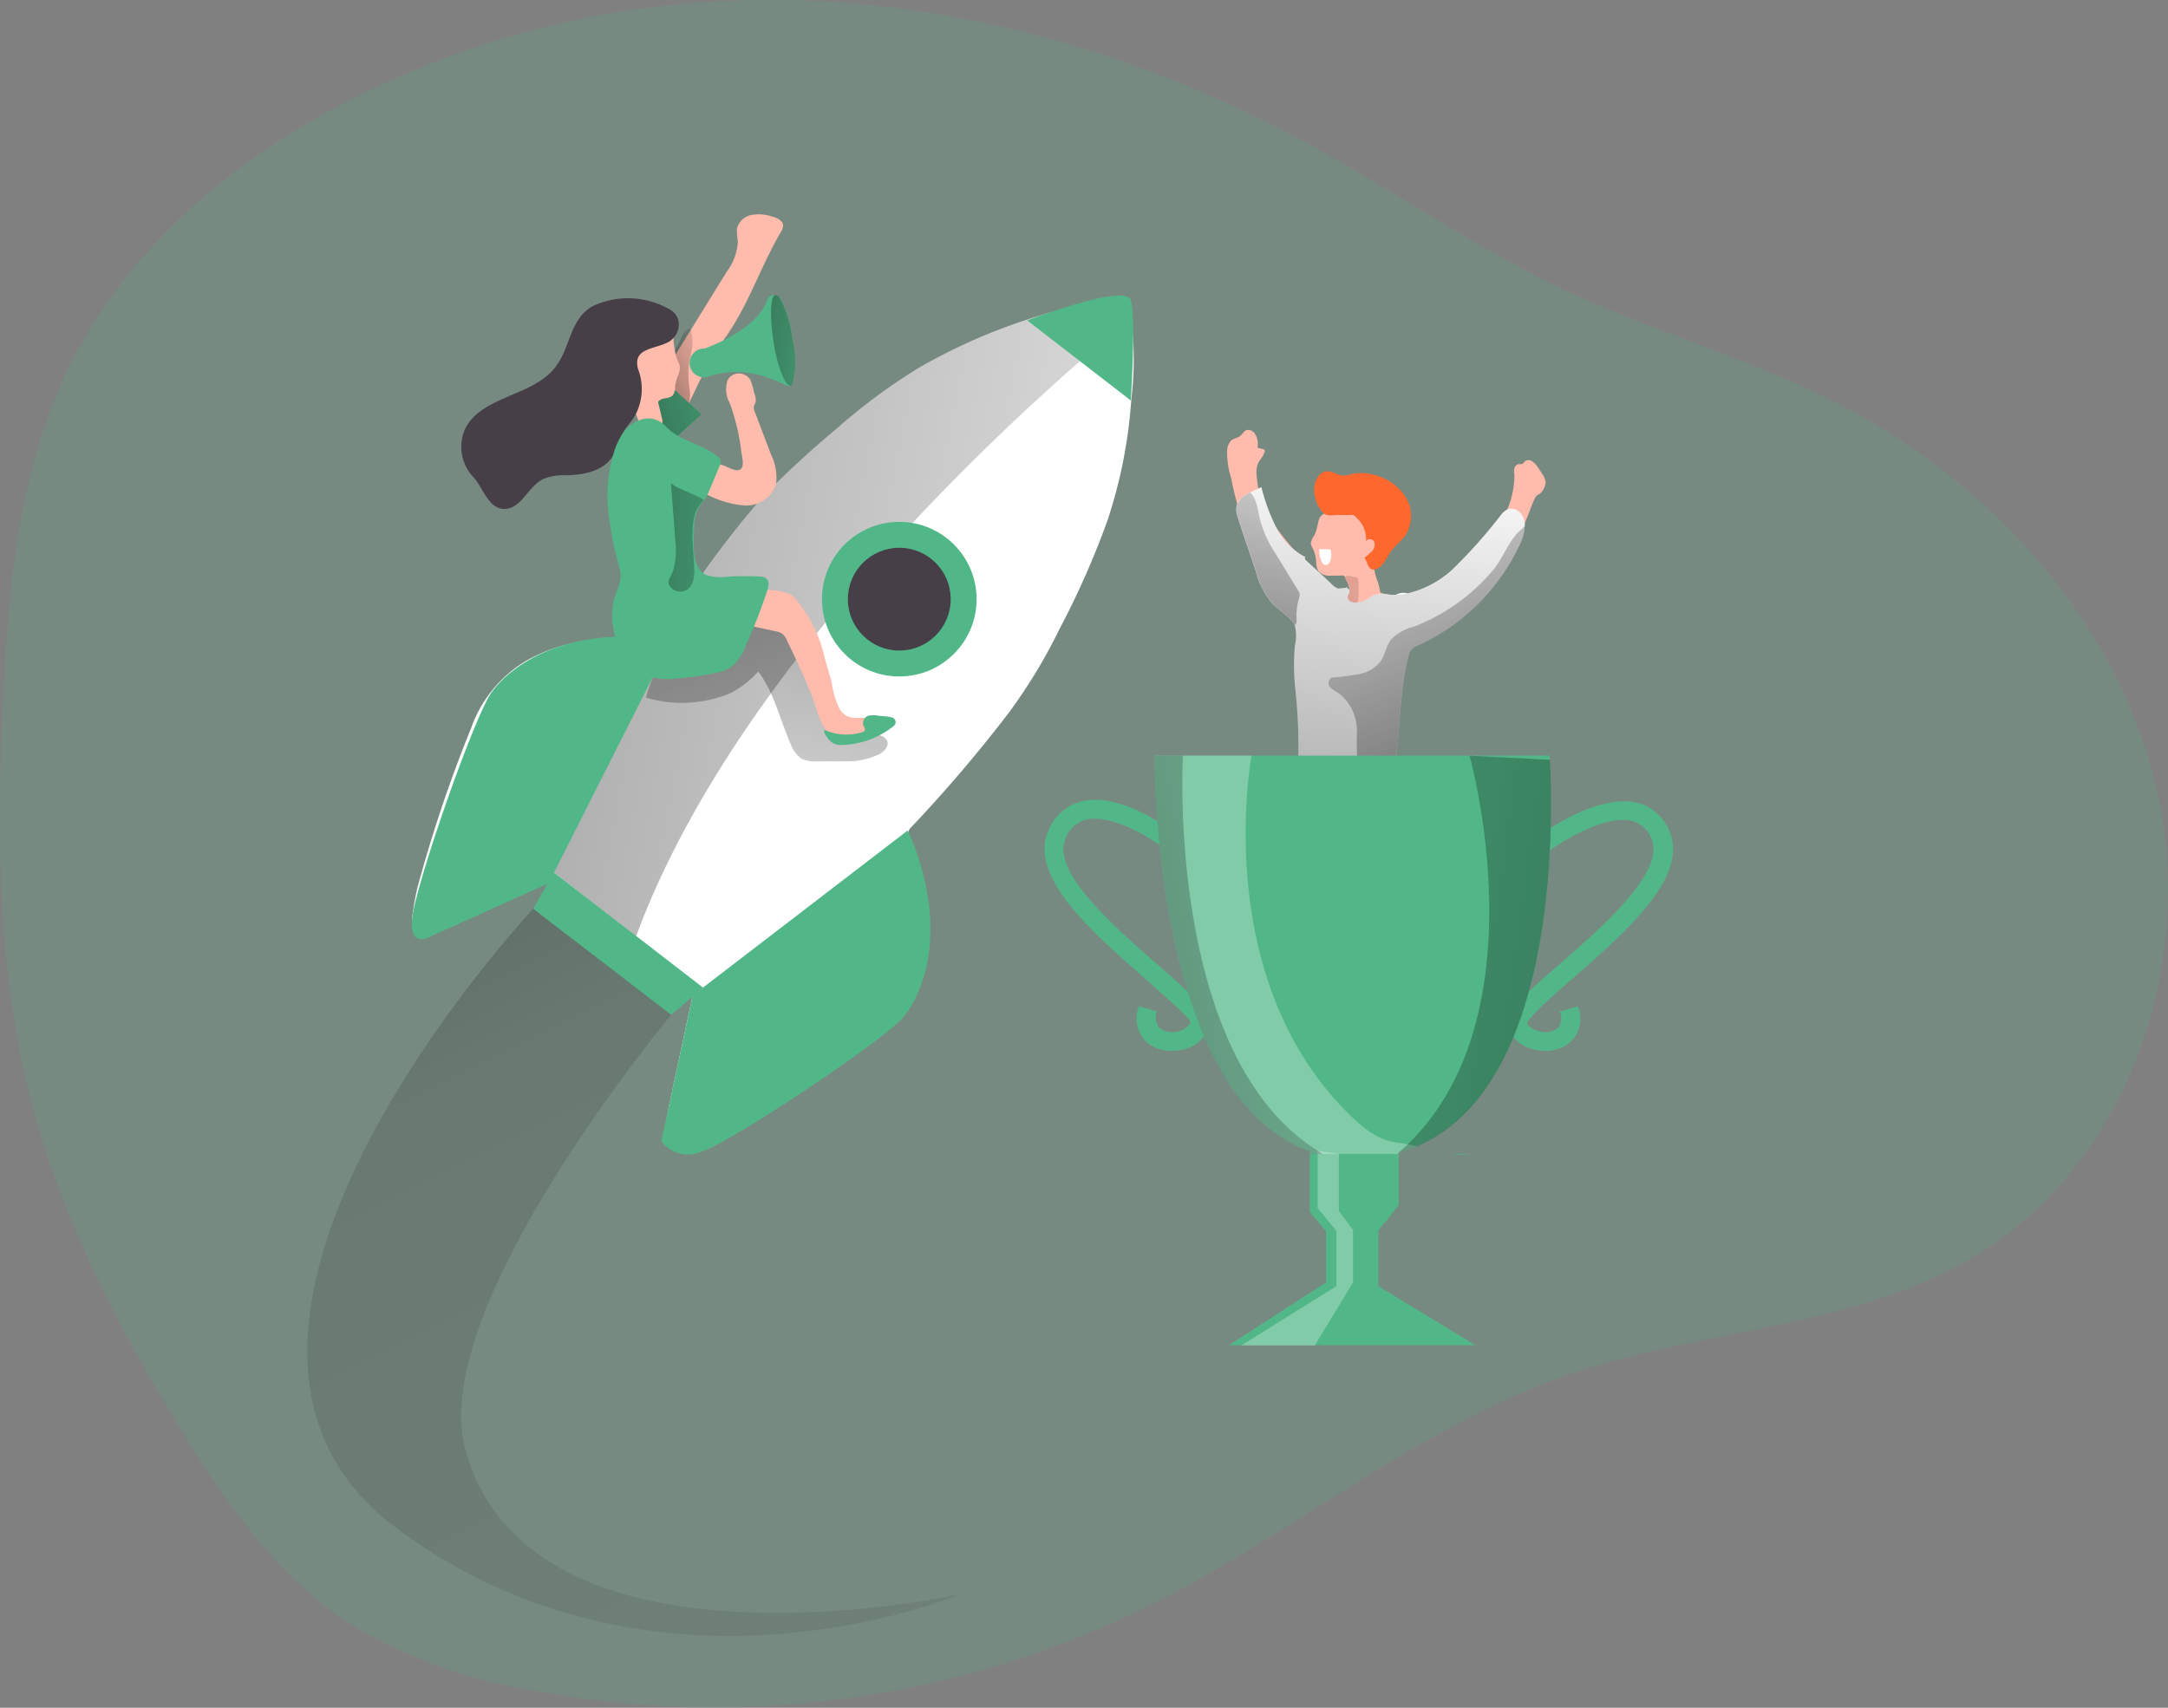 <svg id="Layer_1" data-name="Layer 1" xmlns="http://www.w3.org/2000/svg" xmlns:xlink="http://www.w3.org/1999/xlink" viewBox="0 0 165.72 130.57"><rect x="0" y="0" width="165.72" height="130.57" fill="#808080" stroke="none"/><defs><linearGradient id="linear-gradient" x1="112.39" y1="84.59" x2="115.37" y2="48.83" gradientUnits="userSpaceOnUse"><stop offset="0.01"/><stop offset="0.08" stop-opacity="0.69"/><stop offset="0.21" stop-opacity="0.32"/><stop offset="1" stop-opacity="0"/></linearGradient><linearGradient id="linear-gradient-2" x1="102.11" y1="70.71" x2="112.72" y2="37.22" xlink:href="#linear-gradient"/><linearGradient id="linear-gradient-3" x1="-58.18" y1="334.05" x2="-85.23" y2="311.44" gradientTransform="translate(215.85 -254.06) rotate(5.04)" xlink:href="#linear-gradient"/><linearGradient id="linear-gradient-4" x1="30.19" y1="52.82" x2="124.07" y2="71.49" gradientUnits="userSpaceOnUse"><stop offset="0.01"/><stop offset="0.13" stop-opacity="0.69"/><stop offset="0.25" stop-opacity="0.32"/><stop offset="1" stop-opacity="0"/></linearGradient><linearGradient id="linear-gradient-5" x1="70.48" y1="49.47" x2="64.78" y2="95.84" xlink:href="#linear-gradient-4"/><linearGradient id="linear-gradient-6" x1="25.44" y1="64.52" x2="109.06" y2="231.77" xlink:href="#linear-gradient"/><linearGradient id="linear-gradient-7" x1="70.72" y1="93.7" x2="136.2" y2="81.86" xlink:href="#linear-gradient-4"/><linearGradient id="linear-gradient-8" x1="152.97" y1="92.09" x2="74.08" y2="81.05" xlink:href="#linear-gradient-4"/><linearGradient id="linear-gradient-9" x1="362.8" y1="-151.94" x2="370" y2="-154.28" gradientTransform="translate(-274.08 254.53) rotate(-9.52)" xlink:href="#linear-gradient-4"/><linearGradient id="linear-gradient-10" x1="360.02" y1="-149.42" x2="374.22" y2="-151.35" gradientTransform="translate(-283.46 239.87) rotate(-9.52)" xlink:href="#linear-gradient-4"/><linearGradient id="linear-gradient-11" x1="356.46" y1="-142.2" x2="375.1" y2="-138.08" gradientTransform="translate(-274.08 254.53) rotate(-9.52)" xlink:href="#linear-gradient-4"/><linearGradient id="linear-gradient-12" x1="369.53" y1="-155.48" x2="381.05" y2="-151.93" gradientTransform="translate(-274.08 254.53) rotate(-9.52)" xlink:href="#linear-gradient-4"/></defs><title>14</title><path d="M33.54,23.71c-7.89,4.46-14.88,10.87-18.87,19S10,59.88,9.58,68.8c-.42,10-.37,20,2.08,29.7,2.27,8.93,6.54,17.23,11.33,25.1,3.52,5.78,7.49,11.54,13.17,15.23a38.4,38.4,0,0,0,13.57,5,75,75,0,0,0,47.77-6.54c11-5.52,20.56-13.75,32.17-17.66,10.19-3.43,21.63-3.44,30.81-9,11.44-7,16.68-21.94,13.88-35.05s-12.65-24-24.59-30.12C143,42,135.68,40,128.86,36.77s-13.05-7.65-19.7-11.24C85.4,12.68,57.48,10.17,33.54,23.71Z" transform="translate(-9.38 -14.66)" fill="#52b788" opacity="0.18" style="isolation:isolate"/><path d="M115,60l1.33.56a2,2,0,0,1,1.17.87,2,2,0,0,1-.07,1.37c-.18.59-.39,1.18-.62,1.76-.3.77-.65,1.53-.88,2.32a16.81,16.81,0,0,0-.24,6.09c0,.66-.84,1-1.49,1.09a7.22,7.22,0,0,1-3.69-.19.79.79,0,0,1-.3-.16.68.68,0,0,1-.14-.49C110,72.13,110,71,109.85,70a8.85,8.85,0,0,0-.33-1.61,15.38,15.38,0,0,1-.26-1.56c-.09-.42-.22-.83-.29-1.25a2.37,2.37,0,0,1,.09-1.27c.18-.44.43-.85.65-1.27a12.57,12.57,0,0,0,.62-1.41,3.89,3.89,0,0,1,.43-1,2.53,2.53,0,0,1,1.95-.9A5.37,5.37,0,0,1,115,60Z" transform="translate(-9.38 -14.66)" fill="#ffbbab"/><path d="M106.81,54.83a6.18,6.18,0,0,1-.91-1.57,8.67,8.67,0,0,1-.46-2.24,1.88,1.88,0,0,1,.06-.82c.13-.36.45-.63.55-1a.17.17,0,0,0,0-.12S106,49,105.92,49l-.42-.11a1.43,1.43,0,0,0-.16-1,.62.62,0,0,0-.58-.36c-.26,0-.39.33-.61.48s-.46.17-.65.32a1.2,1.2,0,0,0-.32.8,6.38,6.38,0,0,0,.32,2.12,19.34,19.34,0,0,0,.58,2.36,19.16,19.16,0,0,0,3.62,6.51c.62.73,3,3.61,3.94,2.87,1.33-1,.46-2.65-.46-3.44A26.38,26.38,0,0,1,106.81,54.83Z" transform="translate(-9.38 -14.66)" fill="#ffbbab"/><path d="M112.4,59.52c-.45.69-.89,1.4-1.3,2.12a1,1,0,0,0-.18.75.74.74,0,0,0,.38.38,2.27,2.27,0,0,0,2.18-.18A7.49,7.49,0,0,0,115.13,61a3.38,3.38,0,0,1,.92-.85,1.17,1.17,0,0,1,1.2,0,.73.73,0,0,1,.17,1.08c0-.32-.39-.52-.7-.44a1.44,1.44,0,0,0-.71.63,10.59,10.59,0,0,0-.66,1.07,3.11,3.11,0,0,0-.35.87,2.84,2.84,0,0,0,.75,2.08,2.68,2.68,0,0,1,.44.74,2.59,2.59,0,0,1-.1,1.29,17.5,17.5,0,0,0-.27,5.36,1.12,1.12,0,0,1-.21,1,1,1,0,0,1-.68.21c-1.15,0-2.29-.26-3.45-.23a19.17,19.17,0,0,1-2.14.11.31.31,0,0,1-.33-.41,22.3,22.3,0,0,0,.15-6,13.78,13.78,0,0,1-.44-2.77,1.36,1.36,0,0,1,.11-.6,2.15,2.15,0,0,1,.35-.5,7.92,7.92,0,0,0,1.58-3.11" transform="translate(-9.38 -14.66)" fill="#fff"/><path d="M115.31,68.77a1.08,1.08,0,0,1-.39.88,1.83,1.83,0,0,0-.24.13c-.15.14-.13.38-.16.58a3.06,3.06,0,0,1-.58,1,.89.89,0,0,0,0,1.09c.18.18.48.21.63.42s0,.89.31,1.1a.46.46,0,0,0,.57-.18,1.31,1.31,0,0,0,.17-.62q.35-3.37.64-6.77a.73.73,0,0,0-.19-.67c-.15-.21-.35-.61-.57-.72-.25.37-.06,1.17-.06,1.6C115.4,67.34,115.37,68.06,115.31,68.77Z" transform="translate(-9.38 -14.66)" fill="#020202" opacity="0.1"/><path d="M109.83,55.62a1.26,1.26,0,0,0-.25.58,1.14,1.14,0,0,0,.16.42,2.83,2.83,0,0,1,.25,1,1.36,1.36,0,0,0,.19.74,1.14,1.14,0,0,0,.88.31h.74a.5.5,0,0,1,.27,0,.44.44,0,0,1,.19.19,5.3,5.3,0,0,1,.41,1.7.62.62,0,0,0,.13.27A.52.52,0,0,0,113,61a2.21,2.21,0,0,0,1.62,0,.62.62,0,0,0,.33-.24.68.68,0,0,0,0-.45,8.15,8.15,0,0,0-.26-1.19,4.32,4.32,0,0,1-.32-1.61c0-.49.27-.94.35-1.42a2.39,2.39,0,0,0-1.41-2.46,2.84,2.84,0,0,0-2.46.18c-.27.14-.49.21-.62.5S110.07,55.21,109.83,55.62Z" transform="translate(-9.38 -14.66)" fill="#ffbbab"/><path d="M109.9,52.64a2.6,2.6,0,0,1-.07-.56c0-.64.37-1.37,1-1.39.45,0,.85.34,1.31.34a3.73,3.73,0,0,0,.56-.12,3.27,3.27,0,0,1,1.46,0,4.05,4.05,0,0,1,2.58,1.62,2.74,2.74,0,0,1,.1,3c-.33.5-.84.86-1.19,1.35a10.13,10.13,0,0,1-.55.89c-.18.21-.6.55-.9.4s-.32-.64-.53-.85a7.31,7.31,0,0,0,.59-.52.7.7,0,0,0,.16-.72c-.12-.24-.53-.29-.63,0a2.2,2.2,0,0,0-.7-1.82.9.9,0,0,0-.26-.22.91.91,0,0,0-.33,0c-.31,0-.61,0-.92,0-.53,0-.79.15-1.17-.3A2.42,2.42,0,0,1,109.9,52.64Z" transform="translate(-9.38 -14.66)" fill="#fc682d"/><path d="M112.9,58.77a.32.32,0,0,1,.23.07.38.38,0,0,1,.08.24,7.39,7.39,0,0,1,0,1.33,1.07,1.07,0,0,1-.09.34.35.35,0,0,1-.29.18c-.13,0-.24-.11-.38-.14a.5.5,0,0,0-.42.1,1.87,1.87,0,0,0-.3.33A6.56,6.56,0,0,1,111,62a6.22,6.22,0,0,1,.8-1.71.81.81,0,0,1,.36-.35c.12,0,.27,0,.35-.13s0-.38-.09-.55-.32-.41-.18-.53S112.78,58.76,112.9,58.77Z" transform="translate(-9.38 -14.66)" fill="#e0a194"/><path d="M122.54,56.41a11.24,11.24,0,0,0,1.1-1.19,6.84,6.84,0,0,0,1.5-4.25,1.25,1.25,0,0,1,0-.51.43.43,0,0,1,.35-.32.81.81,0,0,0,.22,0c.11,0,.16-.15.25-.23a.47.47,0,0,1,.5,0,1.38,1.38,0,0,1,.39.37c.16.22.32.45.46.68a1.19,1.19,0,0,1,.22.6,1.36,1.36,0,0,1-.49.89c-.31,0-.55.83-.63,1-.16.45-.34.9-.54,1.33a19,19,0,0,1-5.16,6.72c-.74.61-3.54,3-4.38,2.15-1.15-1.22,0-2.69,1-3.32A26,26,0,0,0,122.54,56.41Z" transform="translate(-9.38 -14.66)" fill="#ffbbab"/><path d="M110.45,56.66a3.37,3.37,0,0,1,.55,0,.08.08,0,0,1,.07,0,.05.05,0,0,1,0,0,1.3,1.3,0,0,1,0,.87.67.67,0,0,1-.19.28.29.29,0,0,1-.32,0,.51.51,0,0,1-.16-.24,1.7,1.7,0,0,1-.17-.91.06.06,0,0,1,0,0l0,0a.78.78,0,0,1,.34,0" transform="translate(-9.38 -14.66)" fill="#fff"/><path d="M109.27,57.34l-.09,0A.06.06,0,0,1,109.27,57.34Z" transform="translate(-9.38 -14.66)" fill="#52b788"/><path d="M125.93,54.89a3.6,3.6,0,0,1-.45,1.54A15.76,15.76,0,0,1,117.77,64a1.23,1.23,0,0,0-.51.32,1.26,1.26,0,0,0-.21.47c-.77,3-.6,6.06-1.15,9.06a1.18,1.18,0,0,1-.31.72,1.23,1.23,0,0,1-.91.21l-.65,0a44.76,44.76,0,0,1-4.61-.49,1.07,1.07,0,0,1-.71-.32,1.09,1.09,0,0,1-.1-.78,41,41,0,0,0-.25-6.17,17.68,17.68,0,0,1,0-3,3.12,3.12,0,0,0,0-1.52,1.42,1.42,0,0,0-.24-.4,15.5,15.5,0,0,0-1.38-1.17,6.28,6.28,0,0,1-1.38-2.63c-.46-1.38-.94-2.75-1.38-4.13-.33-1,.19-1.47.94-1.85.27-.14.57-.27.88-.41A15,15,0,0,0,106.94,55a5.1,5.1,0,0,0,2.24,2.26.06.06,0,0,0-.06.06.23.23,0,0,0,.1.19c.67.62,1.35,1.23,2,1.86a1.16,1.16,0,0,0,.45.29c.2,0,.89-.18.86.19a.13.13,0,0,1,0,.06c0,.13-.12.23-.14.36a.4.4,0,0,0,.23.38.81.81,0,0,0,.46.08,1.72,1.72,0,0,0,.51-.11c.27-.11.49-.3.75-.43a2.09,2.09,0,0,1,1.24-.07,5,5,0,0,0,1.34-.08,7.76,7.76,0,0,0,3.43-1.79,39.06,39.06,0,0,0,3.78-4.24,1.38,1.38,0,0,1,.49-.41.9.9,0,0,1,.94.24A1.34,1.34,0,0,1,125.93,54.89Z" transform="translate(-9.38 -14.66)" fill="#fff"/><path d="M125.93,54.89a3.6,3.6,0,0,1-.45,1.54A15.76,15.76,0,0,1,117.77,64a1.23,1.23,0,0,0-.51.32,1.26,1.26,0,0,0-.21.47c-.77,3-.6,6.06-1.15,9.06a1.18,1.18,0,0,1-.31.72,1.23,1.23,0,0,1-.91.21l-.65,0a44.76,44.76,0,0,1-4.61-.49,1.07,1.07,0,0,1-.71-.32,1.09,1.09,0,0,1-.1-.78,41,41,0,0,0-.25-6.17,17.68,17.68,0,0,1,0-3,3.12,3.12,0,0,0,0-1.52,1.42,1.42,0,0,0-.24-.4,15.5,15.5,0,0,0-1.38-1.17,6.28,6.28,0,0,1-1.38-2.63c-.46-1.38-.94-2.75-1.38-4.13-.33-1,.19-1.47.94-1.85.27-.14.57-.27.88-.41A15,15,0,0,0,106.94,55a5.1,5.1,0,0,0,2.24,2.26.06.06,0,0,0-.06.06.23.23,0,0,0,.1.19c.67.62,1.35,1.23,2,1.86a1.16,1.16,0,0,0,.45.29c.2,0,.89-.18.86.19a.13.13,0,0,1,0,.06c0,.13-.12.23-.14.36a.4.4,0,0,0,.23.38.81.81,0,0,0,.46.08,1.72,1.72,0,0,0,.51-.11c.27-.11.49-.3.75-.43a2.09,2.09,0,0,1,1.24-.07,5,5,0,0,0,1.34-.08,7.76,7.76,0,0,0,3.43-1.79,39.06,39.06,0,0,0,3.78-4.24,1.38,1.38,0,0,1,.49-.41.9.9,0,0,1,.94.24A1.34,1.34,0,0,1,125.93,54.89Z" transform="translate(-9.38 -14.66)" fill="url(#linear-gradient)"/><path d="M108.38,62.46c-.08-.12-.15-.25-.24-.36a15.5,15.5,0,0,0-1.38-1.17,6.28,6.28,0,0,1-1.38-2.63c-.46-1.38-.94-2.75-1.38-4.13-.33-1,.19-1.47.94-1.85a1.53,1.53,0,0,1,.36.51,6.45,6.45,0,0,1,.33,1.31A8.83,8.83,0,0,0,106.89,57c.59.94,1.15,1.9,1.74,2.84a.65.65,0,0,1,.08.17.55.55,0,0,1,0,.28,4.89,4.89,0,0,0-.22,1.14C108.44,61.67,108.57,62.33,108.38,62.46Z" transform="translate(-9.38 -14.66)" fill="url(#linear-gradient-2)"/><path d="M125.93,54.89a3.6,3.6,0,0,1-.45,1.54A15.76,15.76,0,0,1,117.77,64a1.23,1.23,0,0,0-.51.32,1.26,1.26,0,0,0-.21.47c-.77,3-.6,6.06-1.15,9.06a1.18,1.18,0,0,1-.31.72,1.23,1.23,0,0,1-.91.21l-.65,0h0a1,1,0,0,1-.52-.19.86.86,0,0,1-.26-.52,22.86,22.86,0,0,1-.15-3.42,3.63,3.63,0,0,0-1.4-3,2.51,2.51,0,0,1-.63-.43.49.49,0,0,1,0-.68.6.6,0,0,1,.32-.1,15.6,15.6,0,0,0,1.94-.26,2.6,2.6,0,0,0,1.61-1c.33-.5.4-1.14.76-1.62a3.69,3.69,0,0,1,1.79-1,15,15,0,0,0,6.06-4.36c.72-.87,1.27-2.44,2.16-3.09A1.08,1.08,0,0,1,125.93,54.89Z" transform="translate(-9.38 -14.66)" fill="url(#linear-gradient-3)"/><g id="lYf0vm"><path d="M75.45,93.56a87.51,87.51,0,0,1-13.1,7.82l-.65.08-.18,0A1.21,1.21,0,0,1,60.39,100a9.36,9.36,0,0,1,.19-1.08q.87-4.08,1.75-8.15a.46.46,0,0,0-.2-.54L51.66,82.1a.42.42,0,0,0-.51-.06c-.62.32-1.26.61-1.9.9C47,84,44.83,85,42.61,86A1.16,1.16,0,0,1,41,85.37l-.13-.3s0-.11,0-.16a23.88,23.88,0,0,1,.42-2.39A104.76,104.76,0,0,1,45.4,70.31a9.75,9.75,0,0,1,4.19-5.12,12.81,12.81,0,0,1,4.8-1.57,34.71,34.71,0,0,1,3.94-.34c.41,0,.83,0,1.25,0a.66.66,0,0,0,.44-.26c1-1.46,1.94-3,3-4.4a71.83,71.83,0,0,1,4.76-6.07,75.09,75.09,0,0,1,5.56-5.12,44.77,44.77,0,0,1,6.3-4.66,44,44,0,0,1,10.68-4.39c.72-.22,1.45-.41,2.18-.61L94,37.61l.27,0a1.85,1.85,0,0,1,1.54,1.26.59.59,0,0,1,0,.13,7.93,7.93,0,0,1,.14,1,25.78,25.78,0,0,1-.1,5.27A37.12,37.12,0,0,1,94,54.55a64.93,64.93,0,0,1-3.6,8.14,41.68,41.68,0,0,1-3.86,6.4A108.54,108.54,0,0,1,79,77.94a.56.56,0,0,0-.15.61c.18.78.35,1.56.49,2.34a18.14,18.14,0,0,1,.4,4.93A9.82,9.82,0,0,1,75.45,93.56Z" transform="translate(-9.38 -14.66)" fill="#fff"/></g><path d="M58,86.26,51.7,81.35S54.41,73,58.33,63.28c.41,0,.83,0,1.25,0a.66.66,0,0,0,.44-.26c1-1.46,1.94-3,3-4.4a71.83,71.83,0,0,1,4.76-6.07,75.09,75.09,0,0,1,5.56-5.12,44.77,44.77,0,0,1,6.3-4.66,44,44,0,0,1,10.68-4.39c.72-.22,1.45-.41,2.18-.61L94,37.61l.27,0a1.85,1.85,0,0,1,1.54,1.26.59.59,0,0,1,0,.13C92.24,41.9,66.45,63.21,58,86.26Z" transform="translate(-9.38 -14.66)" fill="url(#linear-gradient-4)"/><path d="M65.23,67.65A7.52,7.52,0,0,0,67.34,66c1.23,1.63,1.66,3.71,2.49,5.57a2.2,2.2,0,0,0,.86,1.12,2.43,2.43,0,0,0,1.14.18c.77,0,1.54,0,2.31,0a5.69,5.69,0,0,0,2.38-.51c.41-.2.81-.6.69-1s-.7-.58-1.17-.58a5.75,5.75,0,0,1-1.76-.16A3.08,3.08,0,0,1,72.67,69a12.9,12.9,0,0,1-.78-2.1,24.27,24.27,0,0,0-1.52-3.56A6.68,6.68,0,0,0,69,61.43a2.87,2.87,0,0,0-2.14-.8c-1.42.15-2.34,1.59-3.66,2.13a10.16,10.16,0,0,0-1.83.64,3.71,3.71,0,0,0-.94,1A10.8,10.8,0,0,0,58.76,68,9.65,9.65,0,0,0,65.23,67.65Z" transform="translate(-9.38 -14.66)" fill="url(#linear-gradient-5)"/><path d="M67.36,59.79s2-.18,2.74.55A10.59,10.59,0,0,1,72.43,65c.18.66.4,1.3.55,2a6.61,6.61,0,0,0,.54,1.79,1.44,1.44,0,0,0,.77.69,2.68,2.68,0,0,0,.8.06,6.33,6.33,0,0,1,1,.07.39.39,0,0,1,.18.06.36.36,0,0,1,.07.17,1,1,0,0,1-.39.91,4.18,4.18,0,0,1-2.72.31c-1.1-.37-1.45-2.41-1.85-3.36-.58-1.39-1.2-2.75-1.86-4.1a1.27,1.27,0,0,0-.32-.47,1.37,1.37,0,0,0-.55-.21l-2.41-.52C66.47,61.53,67.11,60.65,67.36,59.79Z" transform="translate(-9.38 -14.66)" fill="#ffbbab"/><circle cx="68.74" cy="45.81" r="5.91" fill="#52b788"/><circle cx="68.74" cy="45.81" r="3.93" fill="#473f47"/><path d="M60.69,63.63,51.32,82.19l-8.89,4s-1.73,1.15-1.56-1.21S45.63,69.36,47,67.52,52.54,62.32,60.69,63.63Z" transform="translate(-9.38 -14.66)" fill="#52b788"/><path d="M78.77,78.15,62.33,90.77l-2.4,11.14a2.57,2.57,0,0,0,3.18.76c2.25-.75,13.88-8.5,15.33-10.25S82.07,85.71,78.77,78.15Z" transform="translate(-9.38 -14.66)" fill="#52b788"/><path d="M87.9,39.16l7.92,6.12s.41-6.34,0-7.67S87.9,39.16,87.9,39.16Z" transform="translate(-9.38 -14.66)" fill="#52b788"/><polygon points="42.33 66.7 40.76 69.49 51.31 77.59 53.74 75.51 42.33 66.7" fill="#52b788"/><path d="M50.14,84.14s-30.46,32.44-10.48,47.34,43.07,5.08,43.07,5.08-33,7.29-37.81-11.22c-2.81-10.83,15.77-33.09,15.77-33.09Z" transform="translate(-9.38 -14.66)" opacity="0.36" fill="url(#linear-gradient-6)"/><path d="M114.74,113l7.42,4.51H103.32l7.42-4.8v-3.91l-1.24-1.47v-4.66c-12.14-4.2-11.85-30.24-11.85-30.24h30.18s0,.1,0,.31c.18,2.86,1.19,24.78-10.18,29.56a10.21,10.21,0,0,1-1.38.48v4l-1,1.29-.53.67Z" transform="translate(-9.38 -14.66)" fill="#52b788"/><path d="M98.93,95a2.79,2.79,0,0,1-2-.75,2.55,2.55,0,0,1-.49-2.66l1.38.4A1.21,1.21,0,0,0,98,93.24a1.61,1.61,0,0,0,1.52.25,1.17,1.17,0,0,0,.85-.68c-.12-.42-2-2-3.46-3.33-4-3.5-9-7.85-7.37-11.35a3.73,3.73,0,0,1,2.6-2.22c3.2-.74,7.44,2.7,7.62,2.85l-.91,1.11c-1.07-.88-4.31-3-6.39-2.56a2.33,2.33,0,0,0-1.62,1.43c-1.18,2.52,3.75,6.81,7,9.65,2.9,2.53,4.17,3.69,3.92,4.76a2.52,2.52,0,0,1-1.86,1.73A4,4,0,0,1,98.93,95Z" transform="translate(-9.38 -14.66)" fill="#52b788"/><path d="M127.49,95a3.45,3.45,0,0,1-.95-.13,2.52,2.52,0,0,1-1.87-1.73c-.25-1.07,1-2.23,3.92-4.76,3.26-2.84,8.19-7.13,7-9.65a2.19,2.19,0,0,0-1.52-1.32c-2.27-.5-6,2-7.21,3L126,79.29c.21-.16,5-4,8.44-3.27a3.57,3.57,0,0,1,2.51,2.11c1.64,3.5-3.36,7.85-7.37,11.35-1.49,1.3-3.34,2.91-3.46,3.43.08.25.49.48.85.58a1.56,1.56,0,0,0,1.51-.25,1.21,1.21,0,0,0,.13-1.24l1.39-.4a2.54,2.54,0,0,1-.5,2.66A2.78,2.78,0,0,1,127.49,95Z" transform="translate(-9.38 -14.66)" fill="#52b788"/><path d="M117.67,102.31a10.21,10.21,0,0,1-1.38.48v.1H109.5v-.22c-12.14-4.2-11.85-30.24-11.85-30.24h7.4s-3.28,17.25,7.75,27.7C115.15,102.37,116,101.81,117.67,102.31Z" transform="translate(-9.38 -14.66)" fill="#fff" opacity="0.28"/><path d="M121.71,102.88a4.76,4.76,0,0,1-1.38,0Z" transform="translate(-9.38 -14.66)" fill="#52b788"/><polygon points="102.34 88.23 102.34 92.58 103.42 94.03 103.42 98.06 100.5 102.87 94.88 102.87 102.16 98.33 102.16 94.12 100.72 92.36 100.72 87.98 102.34 88.23" fill="#fff" opacity="0.28"/><path d="M109.5,102.9v-.22c-12.14-4.2-11.85-30.24-11.85-30.24H99.8s-1.32,22.93,10.3,30.2l.4.26Z" transform="translate(-9.38 -14.66)" fill="url(#linear-gradient-7)"/><path d="M116.29,102.79v4l-1,1.29C113.17,107.35,112.84,105.79,116.29,102.79Z" transform="translate(-9.38 -14.66)" fill="#52b788"/><path d="M117.67,102.31a10.21,10.21,0,0,1-1.38.48c11.24-9.75,5.42-30.35,5.42-30.35l6.14.31C128,75.61,129,97.53,117.67,102.31Z" transform="translate(-9.38 -14.66)" fill="url(#linear-gradient-8)"/><path d="M61.76,46.06l.7-1.43a28.4,28.4,0,0,1,2.29-4.06c1.81-2.49,2.75-5.5,4.31-8.16a1,1,0,0,0,.18-.49c0-.39-.46-.61-.85-.71a3.19,3.19,0,0,0-1.59-.11,1.4,1.4,0,0,0-1.09,1.06,4.65,4.65,0,0,0,.07.91,4.13,4.13,0,0,1-.84,2.35L61,41.8a5.11,5.11,0,0,0-1,2.45A1.91,1.91,0,0,0,61.76,46.06Z" transform="translate(-9.38 -14.66)" fill="#ffbbab"/><path d="M61.76,46.06a2.25,2.25,0,0,0,.33-1.65,7.52,7.52,0,0,1,0-2.27,4.29,4.29,0,0,0,.12-2.24s0-.07-.06-.09a.15.15,0,0,0-.16,0,1.16,1.16,0,0,0-.51.65c-.42,1-1.7,2.69-1.52,3.78A1.91,1.91,0,0,0,61.76,46.06Z" transform="translate(-9.38 -14.66)" fill="url(#linear-gradient-9)"/><polygon points="49.11 32.05 51.17 29.44 53.62 31.68 51.31 33.76 49.11 32.05" fill="#52b788"/><polygon points="49.11 32.05 51.17 29.44 53.62 31.68 51.31 33.76 49.11 32.05" fill="url(#linear-gradient-10)"/><path d="M63.76,49.93l.95.33c.33.11,1,.55,1.31.25s0-1.21,0-1.54a16.6,16.6,0,0,0-.85-3.47A2.2,2.2,0,0,1,65,43.72a1,1,0,0,1,.86-.51,1.06,1.06,0,0,1,.87.48,4.44,4.44,0,0,1,.29,1,1.33,1.33,0,0,1,.12.72,2.44,2.44,0,0,0-.14.34.83.83,0,0,0,.07.38l1.25,3.29a4,4,0,0,1,.38,2.27A2.39,2.39,0,0,1,66.2,53.3a7.63,7.63,0,0,1-3.35-1.16c-.11-.06-.24-.17-.2-.29a.3.3,0,0,1,.13-.12,2.24,2.24,0,0,0,.79-.77A1.18,1.18,0,0,0,63.76,49.93Z" transform="translate(-9.38 -14.66)" fill="#ffbbab"/><path d="M60.94,44.58a.66.66,0,0,1-.19.36,1.14,1.14,0,0,1-.51.17,1,1,0,0,0-.51.21.28.28,0,0,0,0,.27L60,46.74A.39.39,0,0,1,60,47a.44.44,0,0,1-.25.21c-.4.19-.91.36-1.26.09a1.14,1.14,0,0,1-.35-.6,13.1,13.1,0,0,1-.92-4,2.89,2.89,0,0,1,.8-2.27,2.78,2.78,0,0,1,2-.61,1,1,0,0,1,.8.47c.11.2,0,.41.07.63a6.1,6.1,0,0,0,.17.95,3.81,3.81,0,0,0,.15.44,1.24,1.24,0,0,1,.14.38,1.63,1.63,0,0,1-.16.71,4,4,0,0,0-.21.84C61,44.38,61,44.48,60.94,44.58Z" transform="translate(-9.38 -14.66)" fill="#ffbbab"/><path d="M61.25,39.69a1.57,1.57,0,0,1-.89,1.18c-1.08.51-2.62.44-2.21,2a4.24,4.24,0,0,1-.34,3.75c-.25.37-.56.69-.78,1.08-.36.6-.47,1.33-.86,1.91C55.39,50.76,53.81,51,52.43,51a3.8,3.8,0,0,0-1.54.29c-1.13.56-1.64,2.22-2.89,2.28S46.32,52,45.62,51.2a3.37,3.37,0,0,1-.69-3.74c1.29-2.64,5.5-2.48,7.09-5C53,41,53,39,54.7,38.06a6.37,6.37,0,0,1,5.91.28A1.28,1.28,0,0,1,61.25,39.69Z" transform="translate(-9.38 -14.66)" fill="#473f47"/><path d="M63.1,58.45a1.23,1.23,0,0,0,.41.22,4.09,4.09,0,0,0,1.6.07,22.26,22.26,0,0,1,2.31,0,.9.9,0,0,1,.53.14c.26.22.18.63.07.95a42.62,42.62,0,0,1-1.67,4.28,3.58,3.58,0,0,1-1.1,1.56,3.34,3.34,0,0,1-1.3.47,22.08,22.08,0,0,1-2.81.39,5,5,0,0,1-2.71-.36,4.24,4.24,0,0,1-1.88-2.44,5.53,5.53,0,0,1-.27-3.09c.25-1.1.75-1.42.44-2.6a27.34,27.34,0,0,1-.86-4.47,11,11,0,0,1,.38-4.08A5.43,5.43,0,0,1,57,47.77a2.71,2.71,0,0,1,1.49-1.06,1.77,1.77,0,0,1,1.7.47c1.17,1.27,2.77,1.34,4.1,2.43a.43.43,0,0,1,.17.21.39.39,0,0,1,0,.28l-.87,2.09a3.23,3.23,0,0,1-.33.64c-.12.17-.27.31-.38.48A3.17,3.17,0,0,0,62.44,55C62.43,56,62.19,57.74,63.1,58.45Z" transform="translate(-9.38 -14.66)" fill="#52b788"/><path d="M61.83,59.79a1,1,0,0,1-1-.07c-.7-.52-.16-.88,0-1.42A5.65,5.65,0,0,0,61,56c-.11-1.49-.23-3-.34-4.48.06.37,1.82.89,2.51,1.36-.12.17-.27.31-.38.48-.78,1.14-.37,3.42-.35,4.71C62.49,58.69,62.41,59.47,61.83,59.79Z" transform="translate(-9.38 -14.66)" fill="url(#linear-gradient-11)"/><path d="M69.94,40.55a6.89,6.89,0,0,1,0,3.48.5.5,0,0,1-.19.12.26.26,0,0,1-.17,0c-.45-.09-3-1.76-6-.71a1.1,1.1,0,1,1-.36-2.13S67.15,40,68,37.67c.11-.35.33-.48.58-.44a1,1,0,0,1,.43.2h0A8.8,8.8,0,0,1,69.94,40.55Z" transform="translate(-9.38 -14.66)" fill="#52b788"/><path d="M69.94,40.55a6.89,6.89,0,0,1,0,3.48.22.22,0,0,1-.15.12h0c-.4,0-1-1.5-1.28-3.35s-.26-3.3.07-3.57l.08,0c.11,0,.22.07.35.24h0A8.8,8.8,0,0,1,69.94,40.55Z" transform="translate(-9.38 -14.66)" fill="url(#linear-gradient-12)"/><path d="M75.77,69.38a.58.58,0,0,0-.41.65c0,.16.19.32.12.47a.31.31,0,0,1-.23.15,4,4,0,0,1-2.84-.19.46.46,0,0,0,.12.45,1.57,1.57,0,0,0,.59.61,1.5,1.5,0,0,0,.52.1,6.63,6.63,0,0,0,3.87-1.31,1.12,1.12,0,0,0,.28-.25.34.34,0,0,0,0-.36c-.06-.15-.24-.2-.4-.23a8,8,0,0,0-.84-.08A1.94,1.94,0,0,0,75.77,69.38Z" transform="translate(-9.38 -14.66)" fill="#52b788"/></svg>